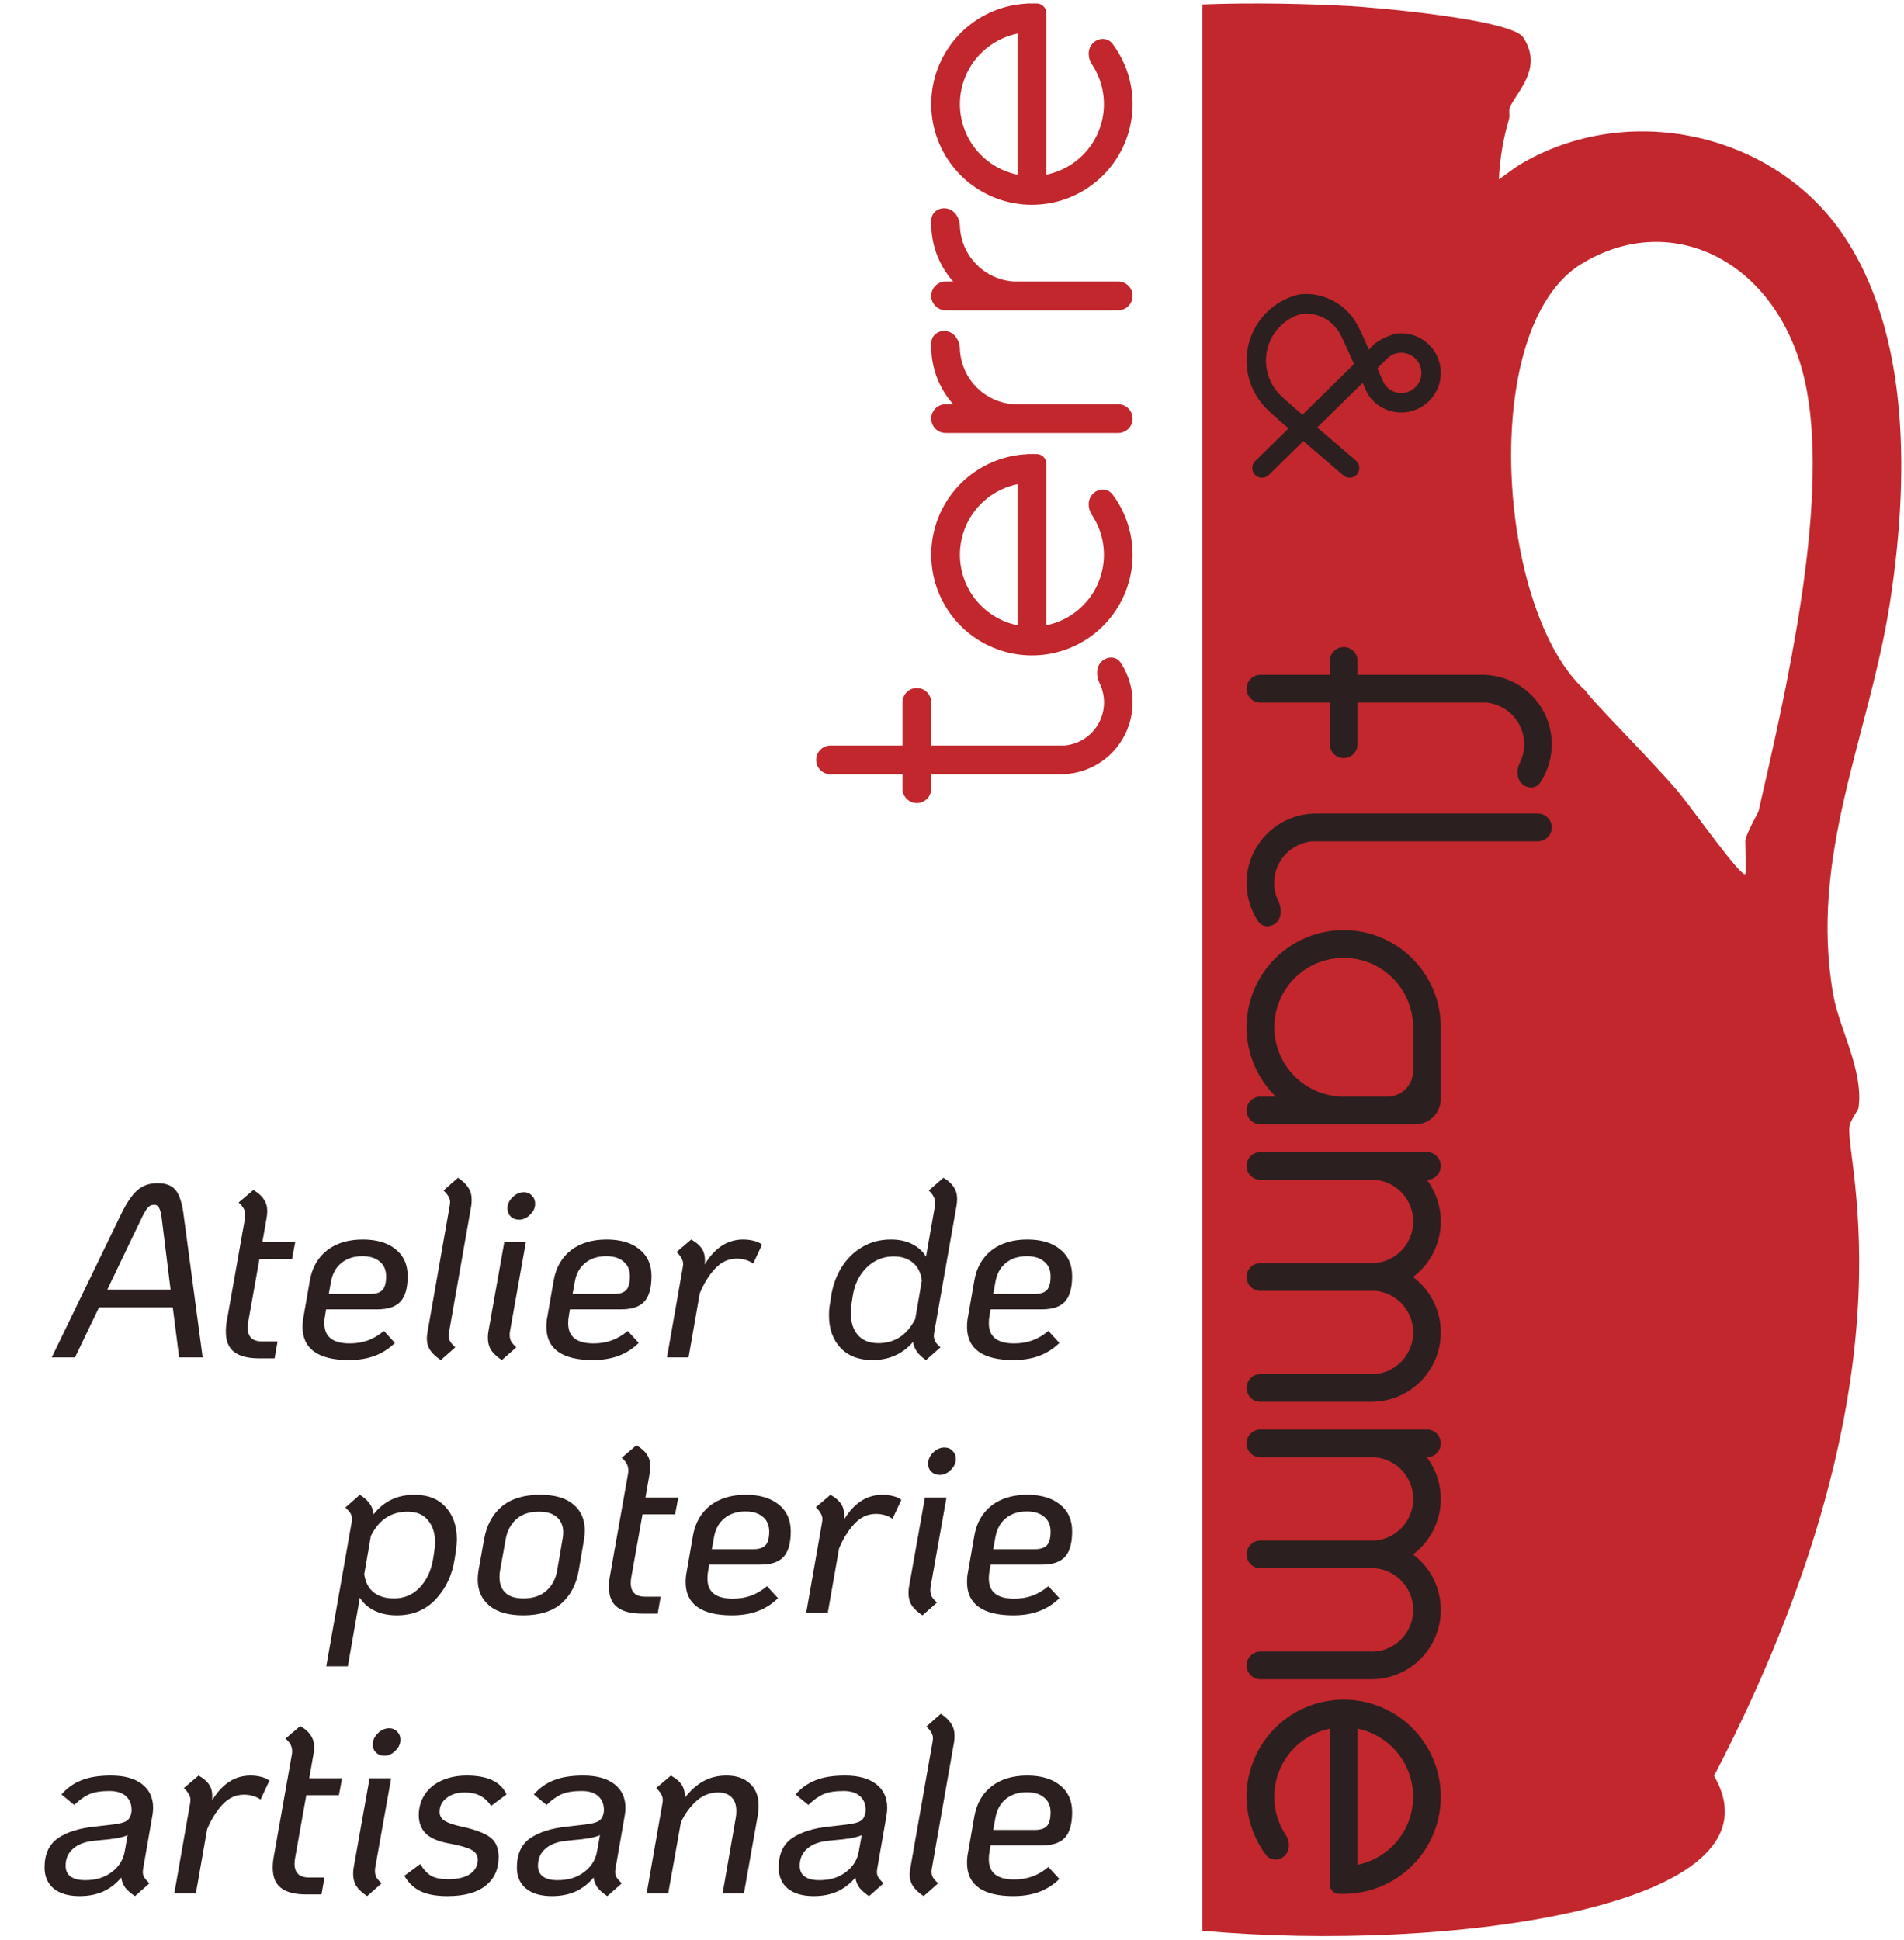 <svg width="373" height="380" viewBox="0 0 373 380" fill="none" xmlns="http://www.w3.org/2000/svg">
<path d="M335.783 347.875C376.186 270.208 361.393 227.501 362.317 220.641C362.475 219.462 364.023 217.475 364.084 217.079C365.149 209.797 360.285 201.38 359.151 194.925C354.349 167.652 366.107 144.434 370.223 118.208C373.838 95.043 374.594 65.422 360.751 45.528C347.12 25.933 318.819 19.707 297.791 32.213C296.903 32.741 295.601 33.743 293.64 35.142C293.798 31.122 294.519 26.98 295.601 23.409C295.856 22.583 295.469 21.562 295.847 20.841C297.597 17.499 302.223 13.093 298.398 7.324C296.058 3.788 269.42 1.458 264.275 1.176C255.823 0.719 245.252 0.49 235.525 0.868V378.199C283.473 382.544 350.681 373.546 335.792 347.866L335.783 347.875ZM328.959 155.322C324.482 149.896 311.273 136.695 310.649 135.332C293.358 120.055 289.419 64.243 309.752 51.728C327.895 40.568 349.204 51.693 353.891 76.116C358.359 99.37 349.644 136.404 344.516 158.866C344.446 159.183 341.904 163.58 341.904 164.759C341.904 165.726 342.089 170.924 341.904 171.188C341.227 172.12 331.764 158.726 328.959 155.322Z" fill="#C1272D"/>
<path fill-rule="evenodd" clip-rule="evenodd" d="M281.454 69.606C282.16 71.035 282.409 72.647 282.166 74.223C281.924 75.798 281.201 77.261 280.097 78.411C278.993 79.561 277.561 80.343 275.997 80.65C274.433 80.958 272.812 80.775 271.355 80.128C270.046 79.546 268.928 78.615 268.119 77.442C267.622 76.704 267.325 75.793 266.954 74.991L258.055 83.724L265.636 90.228C266.433 90.912 266.525 92.113 265.841 92.911C265.157 93.708 263.956 93.8 263.158 93.116L255.33 86.398L248.557 93.045C247.807 93.781 246.603 93.769 245.867 93.019C245.131 92.27 245.143 91.065 245.892 90.329L252.432 83.912C252.432 83.912 249.867 81.768 248.228 80.169C246.589 78.57 245.388 76.573 244.745 74.372C244.069 72.056 244.034 69.601 244.645 67.267C245.255 64.934 246.488 62.81 248.212 61.123C249.9 59.471 251.995 58.298 254.284 57.724C256.475 57.313 258.917 57.809 260.893 58.784C262.87 59.758 264.52 61.282 265.647 63.171C266.775 65.059 268.144 68.493 268.144 68.493C268.144 68.493 268.862 67.697 269.393 67.266C270.807 66.121 273.21 65.385 273.634 65.337C275.218 65.159 276.819 65.472 278.218 66.236C279.618 67 280.747 68.177 281.454 69.606ZM262.447 65.266C261.696 63.946 260.566 62.882 259.204 62.21C257.867 61.551 256.366 61.301 254.888 61.489C253.376 61.925 251.993 62.73 250.865 63.834C249.633 65.04 248.751 66.559 248.314 68.228C247.878 69.897 247.902 71.653 248.386 73.308C248.869 74.964 249.794 76.457 251.06 77.629C252.326 78.8 255.157 81.237 255.157 81.237L265.26 71.323C265.26 71.323 263.198 66.585 262.447 65.266ZM278.406 73.643C278.529 72.841 278.403 72.02 278.043 71.292C277.683 70.564 277.108 69.965 276.395 69.576C275.683 69.187 274.867 69.027 274.06 69.118C273.343 69.199 272.664 69.475 272.095 69.913C271.526 70.351 269.838 72.161 269.838 72.161C269.838 72.161 270.925 74.844 271.33 75.391C271.735 75.938 272.274 76.373 272.9 76.651C273.642 76.98 274.467 77.073 275.264 76.917C276.061 76.76 276.79 76.362 277.352 75.776C277.914 75.191 278.282 74.446 278.406 73.643Z" fill="#2C1F1F"/>
<path fill-rule="evenodd" clip-rule="evenodd" d="M280.01 342.982C282.085 346.863 282.75 351.343 281.891 355.66C281.032 359.976 278.704 363.862 275.302 366.653C272.136 369.251 268.224 370.752 264.151 370.949C264.144 370.949 264.14 370.954 264.14 370.96C264.14 370.966 264.135 370.971 264.128 370.971H262.328C261.327 370.971 260.516 370.16 260.516 369.16V338.62C260.103 338.704 259.692 338.807 259.285 338.93C256.273 339.844 253.671 341.774 251.922 344.391C250.174 347.008 249.387 350.15 249.695 353.282C249.915 355.509 250.678 357.633 251.901 359.475C252.729 360.722 252.756 362.426 251.698 363.484C250.64 364.542 248.907 364.552 248.01 363.354C245.936 360.586 244.645 357.289 244.303 353.813C243.871 349.433 244.972 345.04 247.417 341.38C249.862 337.721 253.5 335.023 257.712 333.745C261.923 332.468 266.447 332.69 270.513 334.374C274.579 336.058 277.936 339.1 280.01 342.982ZM276.576 354.603C277.19 351.516 276.715 348.312 275.232 345.536C273.748 342.76 271.348 340.585 268.44 339.38C267.632 339.045 266.798 338.792 265.951 338.619V365.278C268.109 364.838 270.141 363.879 271.864 362.465C274.297 360.468 275.962 357.69 276.576 354.603Z" fill="#2C1F1F"/>
<path d="M279.538 231.109C281.292 233.447 282.257 236.305 282.257 239.262C282.257 242.866 280.825 246.322 278.277 248.87C277.819 249.327 277.332 249.748 276.82 250.132C277.332 250.516 277.819 250.937 278.277 251.394C280.825 253.942 282.257 257.398 282.257 261.002C282.257 264.606 280.825 268.062 278.277 270.61C275.772 273.115 272.389 274.54 268.851 274.588C268.851 274.588 268.85 274.588 268.85 274.589C268.85 274.589 268.85 274.59 268.849 274.59H246.929C245.428 274.59 244.211 273.373 244.211 271.872C244.211 270.371 245.428 269.155 246.929 269.155H268.833C268.842 269.155 268.85 269.162 268.85 269.172C268.85 269.181 268.858 269.189 268.868 269.189C270.968 269.138 272.971 268.282 274.46 266.793C275.995 265.257 276.858 263.174 276.858 261.002C276.858 258.83 275.995 256.747 274.46 255.211C273.068 253.82 271.227 252.98 269.277 252.835C269.135 252.842 268.993 252.845 268.851 252.847C268.851 252.847 268.85 252.848 268.85 252.848C268.85 252.849 268.85 252.85 268.849 252.85H246.929C245.428 252.85 244.211 251.633 244.211 250.132C244.211 248.631 245.428 247.414 246.929 247.414H268.849C268.85 247.414 268.85 247.415 268.85 247.416C268.85 247.416 268.851 247.417 268.851 247.417C268.993 247.418 269.135 247.422 269.277 247.429C271.227 247.283 273.068 246.444 274.46 245.053C275.995 243.517 276.858 241.434 276.858 239.262C276.858 237.09 275.995 235.007 274.46 233.471C273.107 232.119 271.33 231.288 269.442 231.109H246.929C245.428 231.109 244.211 229.893 244.211 228.392C244.211 226.891 245.428 225.674 246.929 225.674H279.539C281.04 225.674 282.257 226.891 282.257 228.392C282.257 229.893 281.039 231.109 279.538 231.109Z" fill="#2C1F1F"/>
<path d="M279.538 285.46C281.292 287.798 282.257 290.655 282.257 293.613C282.257 297.216 280.825 300.672 278.277 303.221C277.819 303.678 277.332 304.099 276.82 304.483C277.332 304.866 277.819 305.287 278.277 305.745C280.825 308.293 282.257 311.749 282.257 315.353C282.257 318.956 280.825 322.413 278.277 324.961C275.772 327.466 272.389 328.891 268.851 328.938C268.851 328.938 268.85 328.939 268.85 328.939C268.85 328.94 268.85 328.94 268.849 328.94H246.929C245.428 328.94 244.211 327.724 244.211 326.223C244.211 324.722 245.428 323.505 246.929 323.505H268.833C268.842 323.505 268.85 323.513 268.85 323.523C268.85 323.532 268.858 323.54 268.868 323.54C270.968 323.489 272.971 322.632 274.46 321.143C275.995 319.608 276.858 317.525 276.858 315.353C276.858 313.181 275.995 311.098 274.46 309.562C273.068 308.17 271.227 307.331 269.277 307.186C269.135 307.192 268.993 307.196 268.851 307.198C268.851 307.198 268.85 307.199 268.85 307.199C268.85 307.2 268.85 307.2 268.849 307.2H246.929C245.428 307.2 244.211 305.984 244.211 304.483C244.211 302.982 245.428 301.765 246.929 301.765H268.849C268.85 301.765 268.85 301.766 268.85 301.766C268.85 301.767 268.851 301.767 268.851 301.767C268.993 301.769 269.135 301.773 269.277 301.779C271.227 301.634 273.068 300.795 274.46 299.403C275.995 297.867 276.858 295.785 276.858 293.613C276.858 291.441 275.995 289.358 274.46 287.822C273.107 286.469 271.33 285.639 269.442 285.46H246.929C245.428 285.46 244.211 284.243 244.211 282.742C244.211 281.242 245.428 280.025 246.929 280.025H279.539C281.04 280.025 282.257 281.242 282.257 282.742C282.257 284.243 281.039 285.46 279.538 285.46Z" fill="#2C1F1F"/>
<path fill-rule="evenodd" clip-rule="evenodd" d="M246.929 220.239C245.428 220.239 244.211 219.022 244.211 217.522C244.211 216.021 245.428 214.804 246.929 214.804H249.921C248.091 213.011 246.633 210.858 245.647 208.468C244.211 204.985 243.842 201.153 244.586 197.46C245.33 193.767 247.154 190.377 249.826 187.722C252.499 185.066 255.9 183.264 259.598 182.544C263.296 181.824 267.125 182.219 270.599 183.677C274.072 185.136 277.035 187.593 279.11 190.738C281.13 193.797 282.221 197.373 282.255 201.035C282.255 201.035 282.256 201.035 282.256 201.035C282.256 201.035 282.257 201.035 282.257 201.036V215.239C282.257 218.001 280.018 220.239 277.257 220.239H246.929ZM276.826 201.035C276.829 201.035 276.831 201.033 276.831 201.031C276.795 198.433 276.016 195.897 274.583 193.726C273.099 191.478 270.982 189.721 268.499 188.679C266.016 187.636 263.278 187.354 260.635 187.869C257.991 188.384 255.56 189.672 253.65 191.57C251.739 193.468 250.435 195.891 249.903 198.531C249.372 201.171 249.636 203.91 250.662 206.4C251.689 208.89 253.432 211.019 255.67 212.517C257.762 213.917 260.198 214.707 262.707 214.804H271.821C274.583 214.804 276.821 212.565 276.821 209.804V201.04C276.821 201.037 276.824 201.035 276.826 201.035Z" fill="#2C1F1F"/>
<path d="M257.264 164.802C257.259 164.802 257.255 164.798 257.255 164.793C257.255 164.787 257.251 164.783 257.246 164.784C255.821 164.88 254.442 165.348 253.249 166.145C251.902 167.045 250.853 168.324 250.233 169.82C249.613 171.317 249.451 172.963 249.767 174.552C249.906 175.251 250.135 175.925 250.445 176.559C251.102 177.897 251.153 179.599 250.099 180.653C249.045 181.708 247.309 181.718 246.484 180.477C245.506 179.007 244.82 177.353 244.472 175.605C243.948 172.969 244.217 170.237 245.245 167.754C246.274 165.272 248.015 163.15 250.25 161.657C252.332 160.265 254.755 159.478 257.25 159.378C257.253 159.378 257.255 159.375 257.255 159.372C257.255 159.369 257.258 159.366 257.261 159.366H301.279C302.78 159.366 303.997 160.583 303.997 162.084C303.997 163.585 302.78 164.802 301.279 164.802H257.264Z" fill="#2C1F1F"/>
<path d="M260.516 137.626V145.779C260.516 147.28 261.733 148.496 263.234 148.496C264.735 148.496 265.951 147.28 265.951 145.779V137.626H290.944C290.949 137.626 290.953 137.622 290.953 137.617C290.953 137.612 290.957 137.608 290.962 137.608C292.387 137.705 293.766 138.172 294.959 138.969C296.306 139.869 297.355 141.148 297.975 142.645C298.595 144.141 298.757 145.788 298.441 147.376C298.302 148.076 298.073 148.75 297.762 149.383C297.106 150.722 297.054 152.424 298.109 153.478C299.163 154.532 300.899 154.543 301.724 153.302C302.702 151.832 303.388 150.178 303.736 148.429C304.26 145.794 303.991 143.062 302.963 140.579C301.934 138.096 300.193 135.974 297.958 134.481C295.876 133.09 293.453 132.303 290.958 132.202C290.955 132.202 290.953 132.2 290.953 132.197C290.953 132.194 290.95 132.191 290.947 132.191H265.951V129.474C265.951 127.973 264.735 126.756 263.234 126.756C261.733 126.756 260.516 127.973 260.516 129.474V132.191H246.929C245.428 132.191 244.211 133.408 244.211 134.909C244.211 136.41 245.428 137.626 246.929 137.626H260.516Z" fill="#2C1F1F"/>
<path d="M186.734 79.18C186.529 78.951 186.331 78.716 186.138 78.475C184.563 76.508 183.447 74.213 182.873 71.76C182.513 70.22 182.372 68.642 182.45 67.071C182.527 65.524 184.048 64.563 185.561 64.894C187.075 65.226 187.995 66.733 188.046 68.282C188.071 69.021 188.168 69.758 188.337 70.483C188.721 72.122 189.466 73.655 190.518 74.969C191.571 76.284 192.904 77.346 194.42 78.079C195.731 78.712 197.15 79.085 198.598 79.18H219.066C220.622 79.18 221.883 80.441 221.883 81.997C221.883 83.552 220.622 84.814 219.066 84.814H185.246C183.69 84.814 182.429 83.552 182.429 81.997C182.429 80.441 183.69 79.18 185.246 79.18H186.734Z" fill="#C1272D"/>
<path d="M186.734 55.141C186.529 54.912 186.331 54.677 186.138 54.436C184.563 52.469 183.447 50.175 182.873 47.721C182.513 46.181 182.372 44.603 182.45 43.033C182.527 41.485 184.048 40.524 185.561 40.855C187.075 41.187 187.995 42.694 188.046 44.243C188.071 44.982 188.168 45.719 188.337 46.444C188.721 48.083 189.466 49.616 190.518 50.931C191.571 52.245 192.904 53.307 194.42 54.04C195.731 54.673 197.15 55.046 198.598 55.141H219.066C220.622 55.141 221.883 56.402 221.883 57.958C221.883 59.514 220.622 60.775 219.066 60.775H185.246C183.69 60.775 182.429 59.514 182.429 57.958C182.429 56.402 183.69 55.141 185.246 55.141H186.734Z" fill="#C1272D"/>
<path d="M176.793 146.036V137.587C176.793 136.03 178.055 134.768 179.611 134.768C181.168 134.768 182.429 136.03 182.429 137.587V146.036H208.347C208.352 146.036 208.357 146.041 208.357 146.046C208.357 146.051 208.361 146.055 208.366 146.055C209.844 145.955 211.274 145.47 212.511 144.644C213.908 143.711 214.996 142.385 215.639 140.834C216.282 139.283 216.45 137.576 216.122 135.929C215.978 135.205 215.741 134.506 215.419 133.85C214.739 132.462 214.685 130.696 215.778 129.603C216.871 128.511 218.671 128.5 219.527 129.786C220.54 131.31 221.252 133.025 221.613 134.838C222.157 137.57 221.878 140.402 220.811 142.976C219.745 145.549 217.939 147.749 215.621 149.297C213.462 150.739 210.95 151.554 208.362 151.659C208.359 151.659 208.357 151.662 208.357 151.665C208.357 151.668 208.354 151.671 208.351 151.671H182.429V154.486C182.429 156.043 181.168 157.305 179.611 157.305C178.055 157.305 176.793 156.043 176.793 154.486V151.671H162.701C161.145 151.671 159.884 150.409 159.884 148.854C159.884 147.298 161.145 146.036 162.701 146.036H176.793Z" fill="#C1272D"/>
<path fill-rule="evenodd" clip-rule="evenodd" d="M184.758 117.96C182.607 113.936 181.918 109.292 182.808 104.817C183.698 100.343 186.113 96.315 189.641 93.421C192.924 90.728 196.981 89.172 201.206 88.969C201.212 88.969 201.217 88.963 201.217 88.957C201.217 88.95 201.222 88.945 201.229 88.945H203.096C204.133 88.945 204.974 89.786 204.974 90.824V122.481C205.403 122.394 205.83 122.287 206.251 122.159C209.375 121.212 212.073 119.212 213.887 116.499C215.7 113.786 216.516 110.529 216.196 107.282C215.969 104.974 215.177 102.772 213.909 100.863C213.051 99.571 213.022 97.803 214.12 96.706C215.217 95.609 217.013 95.599 217.944 96.84C220.095 99.71 221.433 103.128 221.788 106.732C222.236 111.272 221.094 115.826 218.559 119.619C216.023 123.413 212.25 126.21 207.883 127.534C203.515 128.859 198.823 128.628 194.607 126.882C190.39 125.137 186.91 121.983 184.758 117.96ZM188.32 105.913C187.683 109.113 188.175 112.434 189.714 115.312C191.253 118.189 193.742 120.444 196.757 121.693C197.595 122.04 198.46 122.303 199.338 122.482V94.847C197.101 95.303 194.993 96.298 193.206 97.763C190.683 99.833 188.956 102.713 188.32 105.913Z" fill="#C1272D"/>
<path fill-rule="evenodd" clip-rule="evenodd" d="M184.758 29.693C182.607 25.669 181.918 21.025 182.808 16.55C183.698 12.076 186.113 8.048 189.641 5.154C192.924 2.461 196.981 0.905 201.206 0.702C201.212 0.701 201.217 0.696 201.217 0.69C201.217 0.683 201.222 0.678 201.229 0.678H203.096C204.133 0.678 204.974 1.519 204.974 2.557V34.214C205.403 34.127 205.83 34.02 206.251 33.892C209.375 32.945 212.073 30.945 213.887 28.232C215.7 25.519 216.516 22.262 216.196 19.015C215.969 16.707 215.177 14.505 213.909 12.596C213.051 11.304 213.022 9.536 214.12 8.439C215.217 7.342 217.013 7.332 217.944 8.573C220.095 11.443 221.433 14.861 221.788 18.465C222.236 23.005 221.094 27.559 218.559 31.352C216.023 35.146 212.25 37.943 207.883 39.267C203.515 40.592 198.823 40.361 194.607 38.615C190.39 36.87 186.91 33.716 184.758 29.693ZM188.32 17.646C187.683 20.846 188.175 24.167 189.714 27.045C191.253 29.922 193.742 32.177 196.757 33.426C197.595 33.773 198.46 34.036 199.338 34.215V6.58C197.101 7.036 194.993 8.031 193.206 9.496C190.683 11.566 188.956 14.446 188.32 17.646Z" fill="#C1272D"/>
<path d="M193.811 362.97C193.747 363.258 193.715 363.674 193.715 364.218C193.715 366.842 195.363 368.154 198.659 368.154C199.971 368.154 201.155 367.962 202.211 367.578C203.299 367.194 204.355 366.57 205.379 365.706L207.539 368.058C206.355 369.21 205.027 370.058 203.555 370.602C202.083 371.146 200.403 371.418 198.515 371.418C195.539 371.418 193.283 370.874 191.747 369.786C190.211 368.698 189.443 367.066 189.443 364.89C189.443 364.186 189.507 363.53 189.635 362.922L190.883 355.77C191.331 353.274 192.451 351.322 194.243 349.914C196.067 348.506 198.403 347.802 201.251 347.802C203.971 347.802 206.115 348.442 207.683 349.722C209.251 350.97 210.035 352.714 210.035 354.954C210.035 357.258 209.571 358.922 208.643 359.946C207.715 360.97 206.211 361.482 204.131 361.482H194.051L193.811 362.97ZM201.155 351.066C199.491 351.066 198.115 351.514 197.027 352.41C195.971 353.274 195.299 354.49 195.011 356.058L194.579 358.458H202.739C203.827 358.458 204.611 358.202 205.091 357.69C205.571 357.178 205.811 356.282 205.811 355.002C205.811 353.754 205.395 352.794 204.563 352.122C203.763 351.418 202.627 351.066 201.155 351.066Z" fill="#2C1F1F"/>
<path d="M180.947 371.418C180.019 370.81 179.331 370.17 178.883 369.498C178.435 368.826 178.211 368.042 178.211 367.146C178.211 366.762 178.259 366.33 178.355 365.85L182.675 341.274C182.739 340.89 182.771 340.634 182.771 340.506C182.771 340.09 182.659 339.706 182.435 339.354C182.243 339.002 181.923 338.618 181.475 338.202L184.307 335.706C185.235 336.314 185.907 336.954 186.323 337.626C186.771 338.298 186.995 339.082 186.995 339.978C186.995 340.554 186.963 340.986 186.899 341.274L182.579 365.85C182.515 366.234 182.483 366.49 182.483 366.618C182.483 367.034 182.579 367.418 182.771 367.77C182.995 368.122 183.331 368.506 183.779 368.922L180.947 371.418Z" fill="#2C1F1F"/>
<path d="M171.887 365.85C171.823 366.234 171.791 366.506 171.791 366.666C171.791 367.082 171.887 367.45 172.079 367.77C172.303 368.09 172.639 368.474 173.087 368.922L170.255 371.418C169.423 370.874 168.783 370.314 168.335 369.738C167.919 369.162 167.663 368.506 167.567 367.77C166.671 368.89 165.535 369.786 164.159 370.458C162.783 371.098 161.199 371.418 159.407 371.418C157.231 371.418 155.535 370.922 154.319 369.93C153.135 368.938 152.543 367.562 152.543 365.802C152.543 363.21 153.407 361.306 155.135 360.09C156.895 358.874 159.343 358.106 162.479 357.786L165.839 357.402C167.247 357.242 168.191 356.986 168.671 356.634C169.183 356.282 169.487 355.658 169.583 354.762V354.858C169.647 353.578 169.295 352.586 168.527 351.882C167.791 351.178 166.703 350.826 165.263 350.826C163.599 350.826 162.287 351.034 161.327 351.45C160.367 351.866 159.375 352.57 158.351 353.562L155.855 351.498C156.975 350.218 158.287 349.29 159.791 348.714C161.295 348.106 163.215 347.802 165.551 347.802C168.175 347.802 170.207 348.362 171.647 349.482C173.087 350.602 173.807 352.138 173.807 354.09C173.807 354.602 173.759 355.13 173.663 355.674L171.887 365.85ZM160.511 368.298C162.591 368.298 164.319 367.77 165.695 366.714C167.103 365.658 167.951 364.314 168.239 362.682L168.815 359.466C168.111 359.818 166.911 360.09 165.215 360.282L162.335 360.57C160.543 360.73 159.151 361.242 158.159 362.106C157.167 362.938 156.671 364.058 156.671 365.466C156.671 366.394 156.991 367.098 157.631 367.578C158.303 368.058 159.263 368.298 160.511 368.298Z" fill="#2C1F1F"/>
<path d="M142.327 347.802C144.279 347.802 145.815 348.33 146.935 349.386C148.055 350.41 148.615 351.85 148.615 353.706C148.615 354.25 148.567 354.842 148.471 355.482L145.735 370.89H141.559L144.151 356.01C144.215 355.69 144.247 355.258 144.247 354.714C144.247 353.562 143.943 352.682 143.335 352.074C142.727 351.434 141.847 351.114 140.695 351.114C139.063 351.114 137.639 351.674 136.423 352.794C135.207 353.882 134.199 355.258 133.399 356.922L130.903 370.89H126.679L129.751 353.37C129.815 352.986 129.847 352.73 129.847 352.602C129.847 352.186 129.735 351.802 129.511 351.45C129.319 351.066 128.999 350.666 128.551 350.25L131.431 347.802C132.455 348.378 133.175 349.002 133.591 349.674C134.007 350.346 134.199 351.178 134.167 352.17C135.127 350.858 136.279 349.802 137.623 349.002C138.999 348.202 140.567 347.802 142.327 347.802Z" fill="#2C1F1F"/>
<path d="M120.605 365.85C120.541 366.234 120.509 366.506 120.509 366.666C120.509 367.082 120.605 367.45 120.797 367.77C121.021 368.09 121.357 368.474 121.805 368.922L118.973 371.418C118.141 370.874 117.501 370.314 117.053 369.738C116.637 369.162 116.381 368.506 116.285 367.77C115.389 368.89 114.253 369.786 112.877 370.458C111.501 371.098 109.917 371.418 108.125 371.418C105.949 371.418 104.253 370.922 103.037 369.93C101.853 368.938 101.261 367.562 101.261 365.802C101.261 363.21 102.125 361.306 103.853 360.09C105.613 358.874 108.061 358.106 111.197 357.786L114.557 357.402C115.965 357.242 116.909 356.986 117.389 356.634C117.901 356.282 118.205 355.658 118.301 354.762V354.858C118.365 353.578 118.013 352.586 117.245 351.882C116.509 351.178 115.421 350.826 113.981 350.826C112.317 350.826 111.005 351.034 110.045 351.45C109.085 351.866 108.093 352.57 107.069 353.562L104.573 351.498C105.693 350.218 107.005 349.29 108.509 348.714C110.013 348.106 111.933 347.802 114.269 347.802C116.893 347.802 118.925 348.362 120.365 349.482C121.805 350.602 122.525 352.138 122.525 354.09C122.525 354.602 122.477 355.13 122.381 355.674L120.605 365.85ZM109.229 368.298C111.309 368.298 113.037 367.77 114.413 366.714C115.821 365.658 116.669 364.314 116.957 362.682L117.533 359.466C116.829 359.818 115.629 360.09 113.933 360.282L111.053 360.57C109.261 360.73 107.869 361.242 106.877 362.106C105.885 362.938 105.389 364.058 105.389 365.466C105.389 366.394 105.709 367.098 106.349 367.578C107.021 368.058 107.981 368.298 109.229 368.298Z" fill="#2C1F1F"/>
<path d="M87.654 371.418C85.446 371.418 83.686 371.098 82.374 370.458C81.062 369.818 80.006 368.81 79.206 367.434L82.326 365.13C82.998 366.25 83.734 367.034 84.534 367.482C85.334 367.898 86.422 368.106 87.798 368.106C89.654 368.106 91.078 367.77 92.07 367.098C93.094 366.394 93.606 365.45 93.606 364.266C93.606 363.402 93.158 362.746 92.262 362.298C91.366 361.85 89.846 361.434 87.702 361.05C85.718 360.666 84.278 360.026 83.382 359.13C82.486 358.202 82.038 357.018 82.038 355.578C82.038 354.074 82.422 352.73 83.19 351.546C83.958 350.362 85.046 349.45 86.454 348.81C87.894 348.138 89.558 347.802 91.446 347.802C95.542 347.802 98.134 349.034 99.222 351.498L96.198 353.754C95.59 352.826 94.87 352.154 94.038 351.738C93.238 351.322 92.23 351.114 91.014 351.114C89.574 351.114 88.39 351.482 87.462 352.218C86.566 352.922 86.118 353.818 86.118 354.906C86.118 355.674 86.454 356.266 87.126 356.682C87.83 357.098 88.838 357.45 90.15 357.738C92.87 358.314 94.806 359.018 95.958 359.85C97.11 360.682 97.686 361.978 97.686 363.738C97.686 366.17 96.822 368.058 95.094 369.402C93.398 370.746 90.918 371.418 87.654 371.418Z" fill="#2C1F1F"/>
<path d="M75.281 343.914C74.641 343.914 74.097 343.706 73.649 343.29C73.233 342.874 73.025 342.346 73.025 341.706C73.025 340.906 73.345 340.186 73.985 339.546C74.657 338.874 75.409 338.538 76.241 338.538C76.881 338.538 77.409 338.762 77.825 339.21C78.241 339.626 78.449 340.154 78.449 340.794C78.449 341.594 78.113 342.314 77.441 342.954C76.801 343.594 76.081 343.914 75.281 343.914ZM71.921 371.418C70.961 370.778 70.257 370.122 69.809 369.45C69.393 368.778 69.185 367.994 69.185 367.098C69.185 366.554 69.217 366.138 69.281 365.85L72.401 348.33H76.625L73.505 365.85C73.473 366.01 73.457 366.234 73.457 366.522C73.457 366.97 73.553 367.386 73.745 367.77C73.969 368.122 74.305 368.506 74.753 368.922L71.921 371.418Z" fill="#2C1F1F"/>
<path d="M57.849 363.738C57.753 364.218 57.705 364.666 57.705 365.082C57.705 366.874 58.649 367.77 60.537 367.77H63.561L62.985 371.082H59.961C57.785 371.082 56.153 370.666 55.065 369.834C53.977 369.002 53.433 367.674 53.433 365.85C53.433 365.114 53.497 364.41 53.625 363.738L57.177 343.674C57.209 343.514 57.225 343.29 57.225 343.002C57.225 342.554 57.129 342.138 56.937 341.754C56.745 341.37 56.409 340.97 55.929 340.554L58.809 338.106C59.769 338.65 60.457 339.258 60.873 339.93C61.321 340.57 61.545 341.338 61.545 342.234C61.545 342.65 61.497 343.13 61.401 343.674L60.585 348.33H67.017L66.393 351.642H60.009L57.849 363.738Z" fill="#2C1F1F"/>
<path d="M49.076 347.802C49.748 347.802 50.42 347.882 51.092 348.042C51.796 348.202 52.356 348.458 52.772 348.81L51.044 352.506C50.148 351.866 49.06 351.546 47.78 351.546C46.18 351.546 44.772 352.202 43.556 353.514C42.372 354.794 41.38 356.394 40.58 358.314L38.372 370.89H34.148L37.22 353.37C37.284 352.986 37.316 352.73 37.316 352.602C37.316 352.186 37.204 351.802 36.98 351.45C36.788 351.066 36.468 350.666 36.02 350.25L38.9 347.802C39.86 348.346 40.548 348.938 40.964 349.578C41.38 350.186 41.588 350.938 41.588 351.834C41.588 352.186 41.572 352.474 41.54 352.698C43.492 349.434 46.004 347.802 49.076 347.802Z" fill="#2C1F1F"/>
<path d="M28.074 365.85C28.01 366.234 27.978 366.506 27.978 366.666C27.978 367.082 28.074 367.45 28.266 367.77C28.49 368.09 28.826 368.474 29.274 368.922L26.442 371.418C25.61 370.874 24.97 370.314 24.522 369.738C24.106 369.162 23.85 368.506 23.754 367.77C22.858 368.89 21.722 369.786 20.346 370.458C18.97 371.098 17.386 371.418 15.594 371.418C13.418 371.418 11.722 370.922 10.506 369.93C9.322 368.938 8.73 367.562 8.73 365.802C8.73 363.21 9.594 361.306 11.322 360.09C13.082 358.874 15.53 358.106 18.666 357.786L22.026 357.402C23.434 357.242 24.378 356.986 24.858 356.634C25.37 356.282 25.674 355.658 25.77 354.762V354.858C25.834 353.578 25.482 352.586 24.714 351.882C23.978 351.178 22.89 350.826 21.45 350.826C19.786 350.826 18.474 351.034 17.514 351.45C16.554 351.866 15.562 352.57 14.538 353.562L12.042 351.498C13.162 350.218 14.474 349.29 15.978 348.714C17.482 348.106 19.402 347.802 21.738 347.802C24.362 347.802 26.394 348.362 27.834 349.482C29.274 350.602 29.994 352.138 29.994 354.09C29.994 354.602 29.946 355.13 29.85 355.674L28.074 365.85ZM16.698 368.298C18.778 368.298 20.506 367.77 21.882 366.714C23.29 365.658 24.138 364.314 24.426 362.682L25.002 359.466C24.298 359.818 23.098 360.09 21.402 360.282L18.522 360.57C16.73 360.73 15.338 361.242 14.346 362.106C13.354 362.938 12.858 364.058 12.858 365.466C12.858 366.394 13.178 367.098 13.818 367.578C14.49 368.058 15.45 368.298 16.698 368.298Z" fill="#2C1F1F"/>
<path d="M193.811 307.97C193.747 308.258 193.715 308.674 193.715 309.218C193.715 311.842 195.363 313.154 198.659 313.154C199.971 313.154 201.155 312.962 202.211 312.578C203.299 312.194 204.355 311.57 205.379 310.706L207.539 313.058C206.355 314.21 205.027 315.058 203.555 315.602C202.083 316.146 200.403 316.418 198.515 316.418C195.539 316.418 193.283 315.874 191.747 314.786C190.211 313.698 189.443 312.066 189.443 309.89C189.443 309.186 189.507 308.53 189.635 307.922L190.883 300.77C191.331 298.274 192.451 296.322 194.243 294.914C196.067 293.506 198.403 292.802 201.251 292.802C203.971 292.802 206.115 293.442 207.683 294.722C209.251 295.97 210.035 297.714 210.035 299.954C210.035 302.258 209.571 303.922 208.643 304.946C207.715 305.97 206.211 306.482 204.131 306.482H194.051L193.811 307.97ZM201.155 296.066C199.491 296.066 198.115 296.514 197.027 297.41C195.971 298.274 195.299 299.49 195.011 301.058L194.579 303.458H202.739C203.827 303.458 204.611 303.202 205.091 302.69C205.571 302.178 205.811 301.282 205.811 300.002C205.811 298.754 205.395 297.794 204.563 297.122C203.763 296.418 202.627 296.066 201.155 296.066Z" fill="#2C1F1F"/>
<path d="M184.077 288.914C183.437 288.914 182.893 288.706 182.445 288.29C182.029 287.874 181.821 287.346 181.821 286.706C181.821 285.906 182.141 285.186 182.781 284.546C183.453 283.874 184.205 283.538 185.037 283.538C185.677 283.538 186.205 283.762 186.621 284.21C187.037 284.626 187.245 285.154 187.245 285.794C187.245 286.594 186.909 287.314 186.237 287.954C185.597 288.594 184.877 288.914 184.077 288.914ZM180.717 316.418C179.757 315.778 179.053 315.122 178.605 314.45C178.189 313.778 177.981 312.994 177.981 312.098C177.981 311.554 178.013 311.138 178.077 310.85L181.197 293.33H185.421L182.301 310.85C182.269 311.01 182.253 311.234 182.253 311.522C182.253 311.97 182.349 312.386 182.541 312.77C182.765 313.122 183.101 313.506 183.549 313.922L180.717 316.418Z" fill="#2C1F1F"/>
<path d="M172.872 292.802C173.544 292.802 174.216 292.882 174.888 293.042C175.592 293.202 176.152 293.458 176.568 293.81L174.84 297.506C173.944 296.866 172.856 296.546 171.576 296.546C169.976 296.546 168.568 297.202 167.352 298.514C166.168 299.794 165.176 301.394 164.376 303.314L162.168 315.89H157.944L161.016 298.37C161.08 297.986 161.112 297.73 161.112 297.602C161.112 297.186 161 296.802 160.776 296.45C160.584 296.066 160.264 295.666 159.816 295.25L162.696 292.802C163.656 293.346 164.344 293.938 164.76 294.578C165.176 295.186 165.384 295.938 165.384 296.834C165.384 297.186 165.368 297.474 165.336 297.698C167.288 294.434 169.8 292.802 172.872 292.802Z" fill="#2C1F1F"/>
<path d="M138.686 307.97C138.622 308.258 138.59 308.674 138.59 309.218C138.59 311.842 140.238 313.154 143.534 313.154C144.846 313.154 146.03 312.962 147.086 312.578C148.174 312.194 149.23 311.57 150.254 310.706L152.414 313.058C151.23 314.21 149.902 315.058 148.43 315.602C146.958 316.146 145.278 316.418 143.39 316.418C140.414 316.418 138.158 315.874 136.622 314.786C135.086 313.698 134.318 312.066 134.318 309.89C134.318 309.186 134.382 308.53 134.51 307.922L135.758 300.77C136.206 298.274 137.326 296.322 139.118 294.914C140.942 293.506 143.278 292.802 146.126 292.802C148.846 292.802 150.99 293.442 152.558 294.722C154.126 295.97 154.91 297.714 154.91 299.954C154.91 302.258 154.446 303.922 153.518 304.946C152.59 305.97 151.086 306.482 149.006 306.482H138.926L138.686 307.97ZM146.03 296.066C144.366 296.066 142.99 296.514 141.902 297.41C140.846 298.274 140.174 299.49 139.886 301.058L139.454 303.458H147.614C148.702 303.458 149.486 303.202 149.966 302.69C150.446 302.178 150.686 301.282 150.686 300.002C150.686 298.754 150.27 297.794 149.438 297.122C148.638 296.418 147.502 296.066 146.03 296.066Z" fill="#2C1F1F"/>
<path d="M123.709 308.738C123.613 309.218 123.565 309.666 123.565 310.082C123.565 311.874 124.509 312.77 126.397 312.77H129.421L128.845 316.082H125.821C123.645 316.082 122.013 315.666 120.925 314.834C119.837 314.002 119.293 312.674 119.293 310.85C119.293 310.114 119.357 309.41 119.485 308.738L123.037 288.674C123.069 288.514 123.085 288.29 123.085 288.002C123.085 287.554 122.989 287.138 122.797 286.754C122.605 286.37 122.269 285.97 121.789 285.554L124.669 283.106C125.629 283.65 126.317 284.258 126.733 284.93C127.181 285.57 127.405 286.338 127.405 287.234C127.405 287.65 127.357 288.13 127.261 288.674L126.445 293.33H132.877L132.253 296.642H125.869L123.709 308.738Z" fill="#2C1F1F"/>
<path d="M102.514 316.418C99.634 316.418 97.426 315.794 95.89 314.546C94.354 313.266 93.586 311.554 93.586 309.41C93.586 308.834 93.634 308.258 93.73 307.682L94.834 301.538C95.314 298.786 96.466 296.642 98.29 295.106C100.114 293.57 102.626 292.802 105.826 292.802C108.674 292.802 110.834 293.426 112.306 294.674C113.81 295.922 114.562 297.618 114.562 299.762C114.562 300.306 114.514 300.898 114.418 301.538L113.362 307.682C112.882 310.402 111.746 312.546 109.954 314.114C108.162 315.65 105.682 316.418 102.514 316.418ZM102.562 313.106C104.418 313.106 105.906 312.61 107.026 311.618C108.146 310.626 108.85 309.314 109.138 307.682L110.194 301.538C110.29 301.058 110.338 300.61 110.338 300.194C110.338 298.946 109.938 297.954 109.138 297.218C108.37 296.482 107.17 296.114 105.538 296.114C103.682 296.114 102.21 296.61 101.122 297.602C100.034 298.594 99.346 299.906 99.058 301.538L97.954 307.682C97.89 307.97 97.858 308.402 97.858 308.978C97.858 310.258 98.242 311.266 99.01 312.002C99.778 312.738 100.962 313.106 102.562 313.106Z" fill="#2C1F1F"/>
<path d="M81.196 292.802C83.82 292.802 85.852 293.602 87.292 295.202C88.764 296.802 89.5 298.914 89.5 301.538C89.5 302.05 89.436 302.818 89.308 303.842L89.068 305.378C88.588 308.514 87.356 311.138 85.372 313.25C83.42 315.362 80.876 316.418 77.74 316.418C76.076 316.418 74.62 316.114 73.372 315.506C72.124 314.898 71.164 314.05 70.492 312.962L68.14 326.402H63.916L68.86 298.37C68.924 297.986 68.956 297.73 68.956 297.602C68.956 297.154 68.86 296.77 68.668 296.45C68.476 296.13 68.14 295.746 67.66 295.298L70.492 292.802C71.356 293.346 71.996 293.922 72.412 294.53C72.86 295.138 73.116 295.842 73.18 296.642C75.164 294.082 77.836 292.802 81.196 292.802ZM85.084 303.842C85.18 303.202 85.228 302.61 85.228 302.066C85.228 300.306 84.764 298.882 83.836 297.794C82.94 296.674 81.612 296.114 79.852 296.114C76.62 296.114 74.22 297.698 72.652 300.866L71.356 308.354C71.58 309.922 72.188 311.106 73.18 311.906C74.204 312.706 75.532 313.106 77.164 313.106C79.18 313.106 80.86 312.402 82.204 310.994C83.58 309.554 84.46 307.682 84.844 305.378L85.084 303.842Z" fill="#2C1F1F"/>
<path d="M193.811 257.97C193.747 258.258 193.715 258.674 193.715 259.218C193.715 261.842 195.363 263.154 198.659 263.154C199.971 263.154 201.155 262.962 202.211 262.578C203.299 262.194 204.355 261.57 205.379 260.706L207.539 263.058C206.355 264.21 205.027 265.058 203.555 265.602C202.083 266.146 200.403 266.418 198.515 266.418C195.539 266.418 193.283 265.874 191.747 264.786C190.211 263.698 189.443 262.066 189.443 259.89C189.443 259.186 189.507 258.53 189.635 257.922L190.883 250.77C191.331 248.274 192.451 246.322 194.243 244.914C196.067 243.506 198.403 242.802 201.251 242.802C203.971 242.802 206.115 243.442 207.683 244.722C209.251 245.97 210.035 247.714 210.035 249.954C210.035 252.258 209.571 253.922 208.643 254.946C207.715 255.97 206.211 256.482 204.131 256.482H194.051L193.811 257.97ZM201.155 246.066C199.491 246.066 198.115 246.514 197.027 247.41C195.971 248.274 195.299 249.49 195.011 251.058L194.579 253.458H202.739C203.827 253.458 204.611 253.202 205.091 252.69C205.571 252.178 205.811 251.282 205.811 250.002C205.811 248.754 205.395 247.794 204.563 247.122C203.763 246.418 202.627 246.066 201.155 246.066Z" fill="#2C1F1F"/>
<path d="M183.042 260.85C182.978 261.234 182.946 261.506 182.946 261.666C182.946 262.082 183.042 262.466 183.234 262.818C183.426 263.138 183.762 263.506 184.242 263.922L181.41 266.418C179.906 265.426 179.058 264.242 178.866 262.866C176.818 265.234 174.162 266.418 170.898 266.418C168.242 266.418 166.162 265.618 164.658 264.018C163.154 262.418 162.402 260.306 162.402 257.682C162.402 256.818 162.466 256.05 162.594 255.378L162.834 253.842C163.154 251.794 163.826 249.938 164.85 248.274C165.906 246.578 167.25 245.25 168.882 244.29C170.546 243.298 172.418 242.802 174.498 242.802C176.162 242.802 177.57 243.106 178.722 243.714C179.906 244.322 180.802 245.138 181.41 246.162L183.138 236.322C183.17 236.162 183.186 235.938 183.186 235.65C183.186 235.17 183.09 234.754 182.898 234.402C182.706 234.018 182.386 233.618 181.938 233.202L184.818 230.706C185.746 231.25 186.418 231.858 186.834 232.53C187.282 233.17 187.506 233.938 187.506 234.834C187.506 235.282 187.458 235.778 187.362 236.322L183.042 260.85ZM180.594 250.818C180.37 249.25 179.778 248.082 178.818 247.314C177.858 246.514 176.61 246.114 175.074 246.114C173.026 246.114 171.266 246.834 169.794 248.274C168.322 249.714 167.41 251.57 167.058 253.842L166.818 255.378C166.722 255.986 166.674 256.594 166.674 257.202C166.674 259.026 167.138 260.466 168.066 261.522C168.994 262.578 170.322 263.106 172.05 263.106C175.282 263.106 177.698 261.522 179.298 258.354L180.594 250.818Z" fill="#2C1F1F"/>
<path d="M145.591 242.802C146.263 242.802 146.935 242.882 147.607 243.042C148.311 243.202 148.871 243.458 149.287 243.81L147.559 247.506C146.663 246.866 145.575 246.546 144.295 246.546C142.695 246.546 141.287 247.202 140.071 248.514C138.887 249.794 137.895 251.394 137.095 253.314L134.887 265.89H130.663L133.735 248.37C133.799 247.986 133.831 247.73 133.831 247.602C133.831 247.186 133.719 246.802 133.495 246.45C133.303 246.066 132.983 245.666 132.535 245.25L135.415 242.802C136.375 243.346 137.063 243.938 137.479 244.578C137.895 245.186 138.103 245.938 138.103 246.834C138.103 247.186 138.087 247.474 138.055 247.698C140.007 244.434 142.519 242.802 145.591 242.802Z" fill="#2C1F1F"/>
<path d="M111.405 257.97C111.341 258.258 111.309 258.674 111.309 259.218C111.309 261.842 112.957 263.154 116.253 263.154C117.565 263.154 118.749 262.962 119.805 262.578C120.893 262.194 121.949 261.57 122.973 260.706L125.133 263.058C123.949 264.21 122.621 265.058 121.149 265.602C119.677 266.146 117.997 266.418 116.109 266.418C113.133 266.418 110.877 265.874 109.341 264.786C107.805 263.698 107.037 262.066 107.037 259.89C107.037 259.186 107.101 258.53 107.229 257.922L108.477 250.77C108.925 248.274 110.045 246.322 111.837 244.914C113.661 243.506 115.997 242.802 118.845 242.802C121.565 242.802 123.709 243.442 125.277 244.722C126.845 245.97 127.629 247.714 127.629 249.954C127.629 252.258 127.165 253.922 126.237 254.946C125.309 255.97 123.805 256.482 121.725 256.482H111.645L111.405 257.97ZM118.749 246.066C117.085 246.066 115.709 246.514 114.621 247.41C113.565 248.274 112.893 249.49 112.605 251.058L112.173 253.458H120.333C121.421 253.458 122.205 253.202 122.685 252.69C123.165 252.178 123.405 251.282 123.405 250.002C123.405 248.754 122.989 247.794 122.157 247.122C121.357 246.418 120.221 246.066 118.749 246.066Z" fill="#2C1F1F"/>
<path d="M101.671 238.914C101.031 238.914 100.487 238.706 100.039 238.29C99.623 237.874 99.415 237.346 99.415 236.706C99.415 235.906 99.735 235.186 100.375 234.546C101.047 233.874 101.799 233.538 102.631 233.538C103.271 233.538 103.799 233.762 104.215 234.21C104.631 234.626 104.839 235.154 104.839 235.794C104.839 236.594 104.503 237.314 103.831 237.954C103.191 238.594 102.471 238.914 101.671 238.914ZM98.311 266.418C97.351 265.778 96.647 265.122 96.199 264.45C95.783 263.778 95.575 262.994 95.575 262.098C95.575 261.554 95.607 261.138 95.671 260.85L98.791 243.33H103.015L99.895 260.85C99.863 261.01 99.847 261.234 99.847 261.522C99.847 261.97 99.943 262.386 100.135 262.77C100.359 263.122 100.695 263.506 101.143 263.922L98.311 266.418Z" fill="#2C1F1F"/>
<path d="M86.354 266.418C85.426 265.81 84.738 265.17 84.29 264.498C83.842 263.826 83.618 263.042 83.618 262.146C83.618 261.762 83.666 261.33 83.762 260.85L88.082 236.274C88.146 235.89 88.178 235.634 88.178 235.506C88.178 235.09 88.066 234.706 87.842 234.354C87.65 234.002 87.33 233.618 86.882 233.202L89.714 230.706C90.642 231.314 91.314 231.954 91.73 232.626C92.178 233.298 92.402 234.082 92.402 234.978C92.402 235.554 92.37 235.986 92.306 236.274L87.986 260.85C87.922 261.234 87.89 261.49 87.89 261.618C87.89 262.034 87.986 262.418 88.178 262.77C88.402 263.122 88.738 263.506 89.186 263.922L86.354 266.418Z" fill="#2C1F1F"/>
<path d="M63.639 257.97C63.575 258.258 63.543 258.674 63.543 259.218C63.543 261.842 65.191 263.154 68.487 263.154C69.799 263.154 70.983 262.962 72.039 262.578C73.127 262.194 74.183 261.57 75.207 260.706L77.367 263.058C76.183 264.21 74.855 265.058 73.383 265.602C71.911 266.146 70.231 266.418 68.343 266.418C65.367 266.418 63.111 265.874 61.575 264.786C60.039 263.698 59.271 262.066 59.271 259.89C59.271 259.186 59.335 258.53 59.463 257.922L60.711 250.77C61.159 248.274 62.279 246.322 64.071 244.914C65.895 243.506 68.231 242.802 71.079 242.802C73.799 242.802 75.943 243.442 77.511 244.722C79.079 245.97 79.863 247.714 79.863 249.954C79.863 252.258 79.399 253.922 78.471 254.946C77.543 255.97 76.039 256.482 73.959 256.482H63.879L63.639 257.97ZM70.983 246.066C69.319 246.066 67.943 246.514 66.855 247.41C65.799 248.274 65.127 249.49 64.839 251.058L64.407 253.458H72.567C73.655 253.458 74.439 253.202 74.919 252.69C75.399 252.178 75.639 251.282 75.639 250.002C75.639 248.754 75.223 247.794 74.391 247.122C73.591 246.418 72.455 246.066 70.983 246.066Z" fill="#2C1F1F"/>
<path d="M48.662 258.738C48.566 259.218 48.518 259.666 48.518 260.082C48.518 261.874 49.462 262.77 51.35 262.77H54.374L53.798 266.082H50.774C48.598 266.082 46.966 265.666 45.878 264.834C44.79 264.002 44.246 262.674 44.246 260.85C44.246 260.114 44.31 259.41 44.438 258.738L47.99 238.674C48.022 238.514 48.038 238.29 48.038 238.002C48.038 237.554 47.942 237.138 47.75 236.754C47.558 236.37 47.222 235.97 46.742 235.554L49.622 233.106C50.582 233.65 51.27 234.258 51.686 234.93C52.134 235.57 52.358 236.338 52.358 237.234C52.358 237.65 52.31 238.13 52.214 238.674L51.398 243.33H57.83L57.206 246.642H50.822L48.662 258.738Z" fill="#2C1F1F"/>
<path d="M33.846 256.098H19.398L14.694 265.89H10.134L23.526 238.242C24.646 235.874 25.734 234.21 26.79 233.25C27.846 232.258 29.206 231.762 30.87 231.762C32.534 231.762 33.734 232.242 34.47 233.202C35.206 234.162 35.718 235.842 36.006 238.242L39.702 265.89H35.094L33.846 256.098ZM33.414 252.594L31.638 238.29C31.51 237.458 31.334 236.866 31.11 236.514C30.918 236.162 30.614 235.986 30.198 235.986C29.718 235.986 29.318 236.162 28.998 236.514C28.678 236.866 28.31 237.458 27.894 238.29L21.03 252.594H33.414Z" fill="#2C1F1F"/>
</svg>
